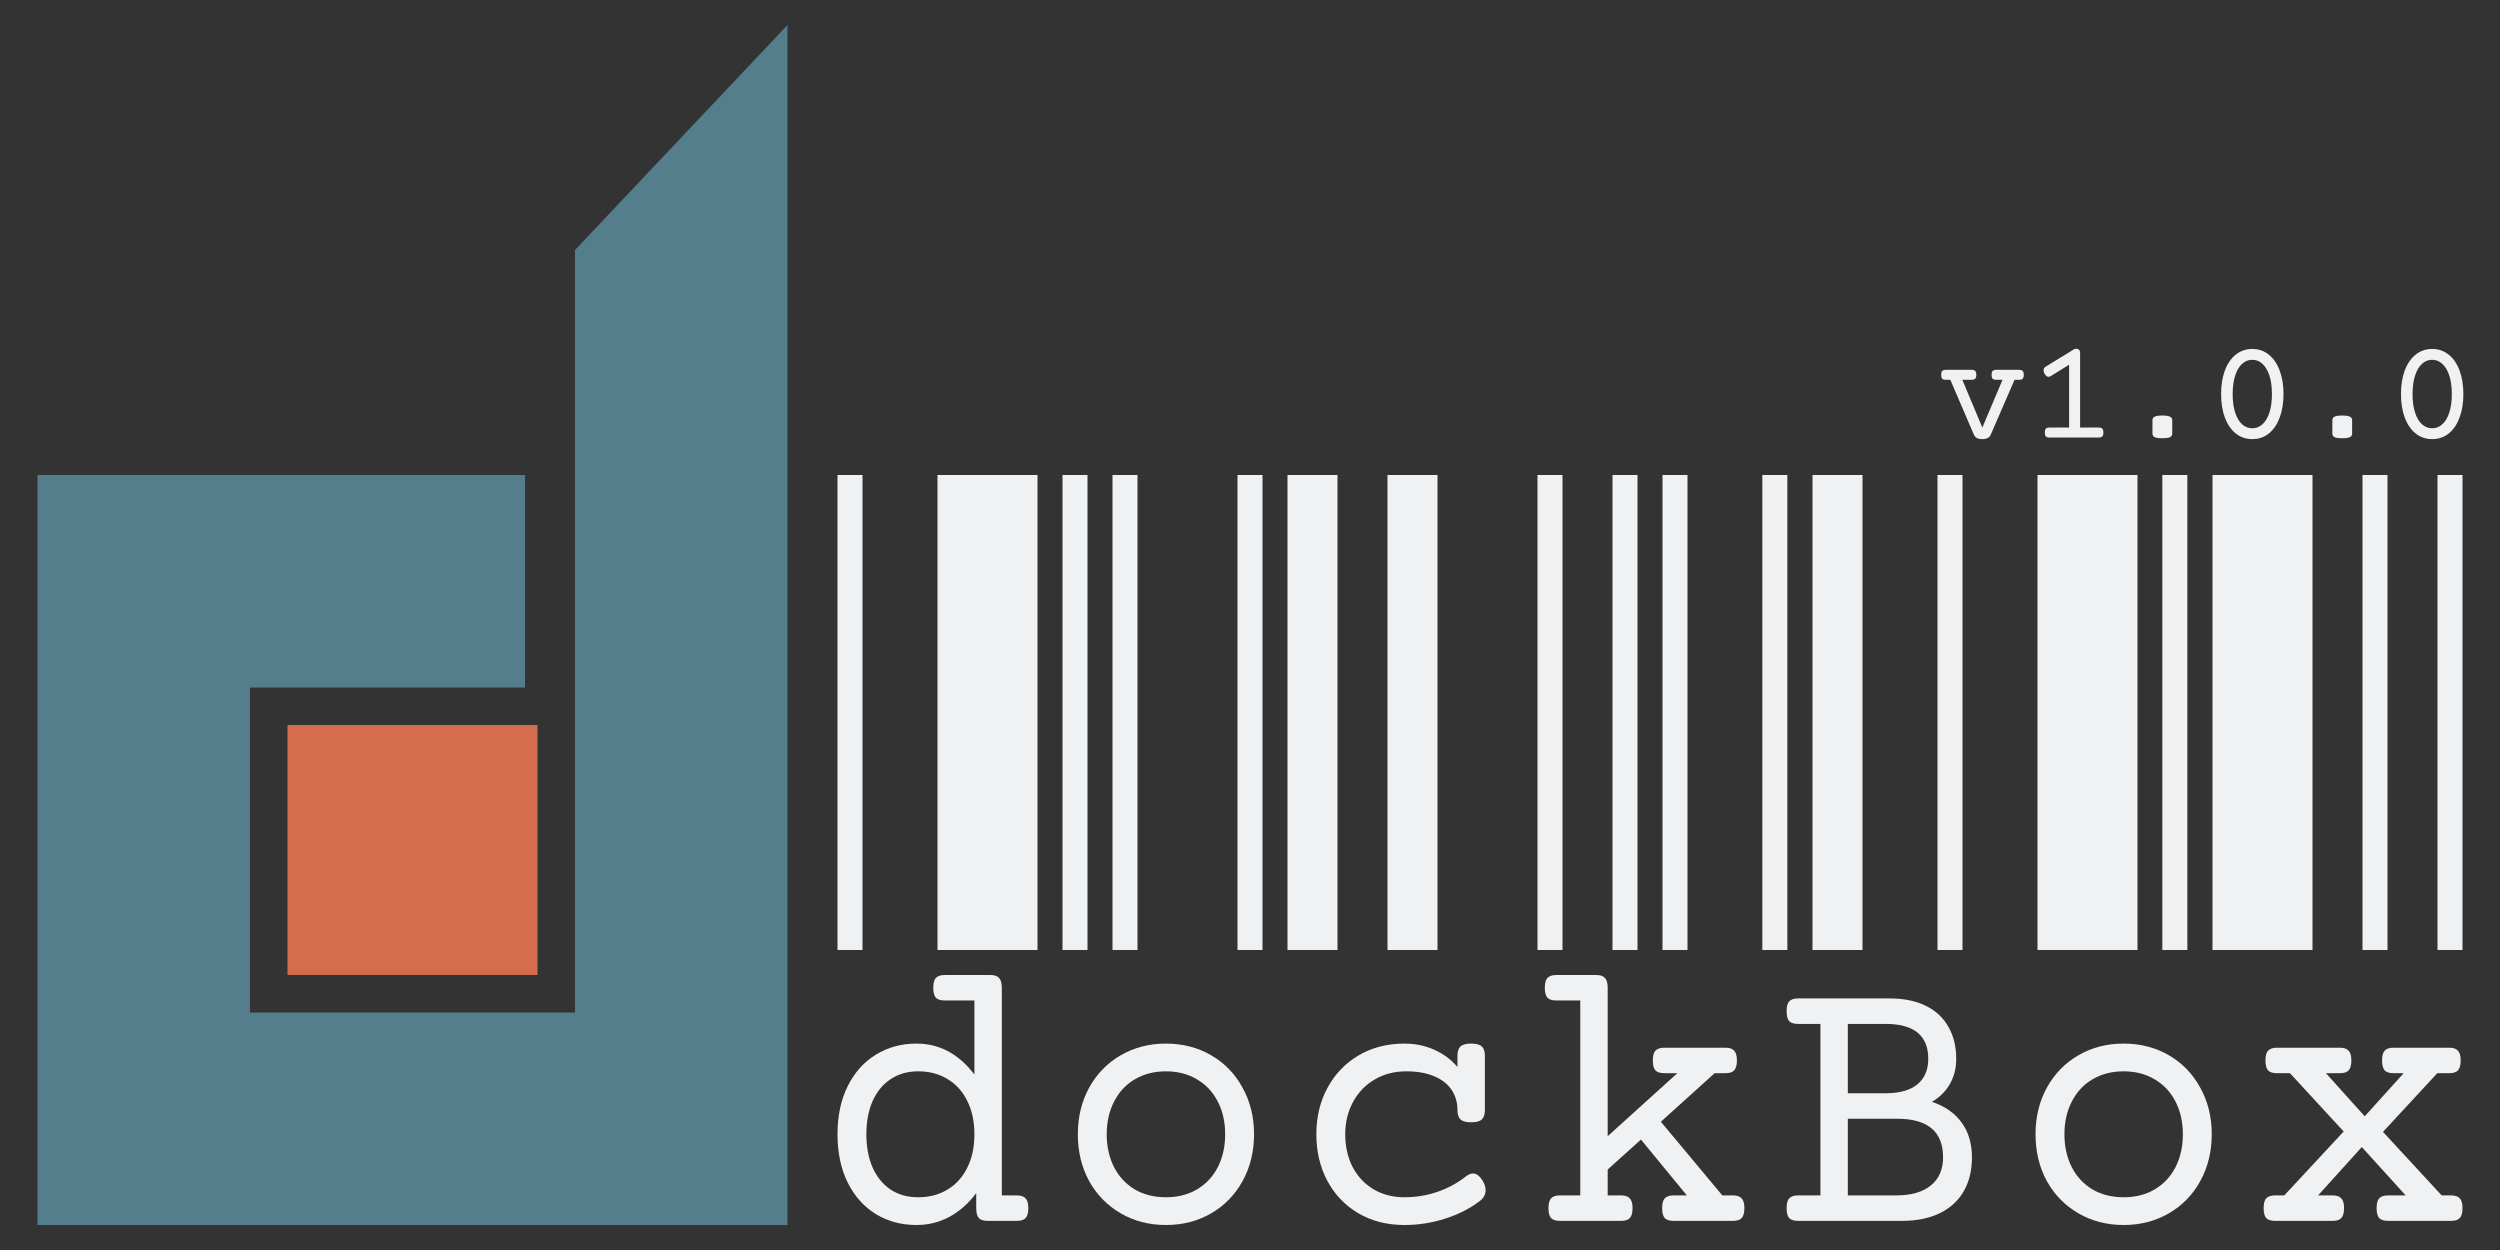 <svg width="200" height="100" viewBox="0 0 200 100" fill="none" xmlns="http://www.w3.org/2000/svg">
<rect x="0" y="0" width="200" height="100" fill="#333333" stroke="none"/>
<path d="M63 2L46 20L46 81H20L20 55H42V38H3V98H63V2Z" fill="#547E8C"/>
<path d="M23 58L43 58V78H23V58Z" fill="#D56C4C"/>
<path d="M67 38L67 76H69L69 38H67ZM75 38L75 76H83L83 38H75ZM85 38L85 76H87L87 38H85ZM89 38L89 76H91L91 38H89ZM99 38L99 76H101L101 38H99ZM103 38L103 76H107L107 38H103ZM111 38L111 76H115L115 38H111ZM123 38L123 76H125L125 38H123ZM129 38L129 76H131L131 38H129ZM133 38L133 76H135V38H133ZM140.988 38V76H142.988L142.988 38H140.988ZM145 38L145 76H149V38H145ZM155 38L155 76H157L157 38H155ZM163 38V76H171L171 38H163ZM172.988 38L172.988 76H174.988L174.988 38H172.988ZM177 38V76H185L185 38H177ZM189 38V76H191V38H189ZM195 38V76H197V38H195Z" fill="#F0F1F3"/>
<path d="M79.224 78C79.556 78 79.79 78.08 79.926 78.24C80.072 78.39 80.145 78.65 80.145 79.019V95.631H81.344C81.676 95.631 81.91 95.711 82.046 95.871C82.193 96.021 82.266 96.281 82.266 96.651C82.266 97.02 82.193 97.285 82.046 97.445C81.91 97.595 81.676 97.67 81.344 97.67H79.019C78.688 97.67 78.449 97.595 78.303 97.445C78.167 97.285 78.098 97.02 78.098 96.651V95.451C77.484 96.271 76.773 96.901 75.963 97.34C75.154 97.78 74.272 98 73.317 98C72.108 98 71.026 97.71 70.071 97.13C69.115 96.541 68.365 95.701 67.819 94.612C67.273 93.512 67 92.223 67 90.744C67 89.264 67.273 87.98 67.819 86.891C68.365 85.791 69.115 84.951 70.071 84.372C71.026 83.782 72.108 83.487 73.317 83.487C75.15 83.487 76.695 84.312 77.952 85.961V80.039H75.583C75.252 80.039 75.013 79.964 74.867 79.814C74.73 79.654 74.662 79.389 74.662 79.019C74.662 78.65 74.73 78.39 74.867 78.24C75.013 78.08 75.252 78 75.583 78H79.224ZM73.463 85.706C72.596 85.706 71.85 85.921 71.226 86.351C70.602 86.771 70.124 87.36 69.793 88.12C69.471 88.88 69.31 89.754 69.31 90.744C69.31 91.733 69.471 92.608 69.793 93.367C70.124 94.127 70.602 94.722 71.226 95.151C71.85 95.571 72.596 95.781 73.463 95.781C74.331 95.781 75.101 95.581 75.773 95.181C76.456 94.782 76.987 94.202 77.367 93.442C77.757 92.683 77.952 91.783 77.952 90.744C77.952 89.704 77.757 88.805 77.367 88.045C76.987 87.285 76.456 86.706 75.773 86.306C75.101 85.906 74.331 85.706 73.463 85.706Z" fill="#F0F1F3"/>
<path d="M93.275 83.487C94.611 83.487 95.814 83.797 96.887 84.417C97.959 85.037 98.797 85.901 99.402 87.01C100.016 88.11 100.323 89.354 100.323 90.744C100.323 92.133 100.016 93.382 99.402 94.492C98.797 95.591 97.959 96.451 96.887 97.07C95.814 97.69 94.611 98 93.275 98C91.94 98 90.736 97.69 89.663 97.07C88.591 96.451 87.748 95.591 87.134 94.492C86.529 93.382 86.227 92.133 86.227 90.744C86.227 89.354 86.529 88.11 87.134 87.01C87.748 85.901 88.591 85.037 89.663 84.417C90.736 83.797 91.94 83.487 93.275 83.487ZM93.275 85.706C92.33 85.706 91.496 85.921 90.775 86.351C90.063 86.771 89.512 87.365 89.122 88.135C88.733 88.895 88.537 89.764 88.537 90.744C88.537 91.723 88.733 92.598 89.122 93.367C89.512 94.127 90.063 94.722 90.775 95.151C91.496 95.571 92.33 95.781 93.275 95.781C94.221 95.781 95.049 95.571 95.761 95.151C96.482 94.722 97.038 94.127 97.428 93.367C97.818 92.598 98.013 91.723 98.013 90.744C98.013 89.764 97.818 88.895 97.428 88.135C97.038 87.365 96.482 86.771 95.761 86.351C95.049 85.921 94.221 85.706 93.275 85.706Z" fill="#F0F1F3"/>
<path d="M117.693 83.487C118.093 83.487 118.376 83.562 118.541 83.712C118.707 83.862 118.79 84.112 118.79 84.462V88.81C118.79 89.159 118.707 89.409 118.541 89.559C118.376 89.709 118.093 89.784 117.693 89.784C117.294 89.784 117.011 89.709 116.845 89.559C116.679 89.409 116.597 89.159 116.597 88.81C116.597 88.2 116.441 87.66 116.129 87.19C115.817 86.721 115.349 86.356 114.725 86.096C114.111 85.836 113.37 85.706 112.502 85.706C111.566 85.706 110.728 85.921 109.987 86.351C109.246 86.781 108.666 87.38 108.247 88.15C107.828 88.919 107.618 89.784 107.618 90.744C107.618 91.713 107.813 92.583 108.203 93.352C108.603 94.112 109.159 94.707 109.87 95.136C110.592 95.566 111.42 95.781 112.356 95.781C113.253 95.781 114.121 95.641 114.959 95.361C115.807 95.072 116.577 94.657 117.269 94.117C117.474 93.957 117.664 93.877 117.839 93.877C118.122 93.877 118.385 94.082 118.629 94.492C118.775 94.742 118.848 94.981 118.848 95.211C118.848 95.561 118.692 95.851 118.38 96.081C117.601 96.681 116.679 97.15 115.617 97.49C114.554 97.83 113.467 98 112.356 98C110.962 98 109.729 97.685 108.657 97.055C107.594 96.426 106.77 95.561 106.185 94.462C105.601 93.362 105.308 92.123 105.308 90.744C105.308 89.364 105.605 88.125 106.2 87.025C106.795 85.926 107.623 85.061 108.686 84.432C109.758 83.802 110.982 83.487 112.356 83.487C113.224 83.487 114.018 83.652 114.74 83.982C115.471 84.302 116.09 84.762 116.597 85.361V84.462C116.597 84.112 116.679 83.862 116.845 83.712C117.011 83.562 117.294 83.487 117.693 83.487Z" fill="#F0F1F3"/>
<path d="M138.631 95.631C138.963 95.631 139.197 95.711 139.333 95.871C139.479 96.021 139.552 96.281 139.552 96.651C139.552 97.02 139.479 97.285 139.333 97.445C139.197 97.595 138.963 97.67 138.631 97.67H133.894C133.562 97.67 133.323 97.595 133.177 97.445C133.041 97.285 132.972 97.02 132.972 96.651C132.972 96.281 133.041 96.021 133.177 95.871C133.323 95.711 133.562 95.631 133.894 95.631H134.946L131.276 91.163L128.615 93.562V95.631H129.682C130.014 95.631 130.248 95.711 130.384 95.871C130.53 96.021 130.604 96.281 130.604 96.651C130.604 97.02 130.53 97.285 130.384 97.445C130.248 97.595 130.014 97.67 129.682 97.67H124.799C124.467 97.67 124.228 97.595 124.082 97.445C123.946 97.285 123.877 97.02 123.877 96.651C123.877 96.281 123.946 96.021 124.082 95.871C124.228 95.711 124.467 95.631 124.799 95.631H126.422V80.039H124.506C124.175 80.039 123.936 79.964 123.79 79.814C123.653 79.654 123.585 79.389 123.585 79.019C123.585 78.65 123.653 78.39 123.79 78.24C123.936 78.08 124.175 78 124.506 78H127.694C128.025 78 128.259 78.08 128.396 78.24C128.542 78.39 128.615 78.65 128.615 79.019V90.894L134.186 85.856H133.148C132.816 85.856 132.578 85.781 132.431 85.631C132.295 85.471 132.227 85.206 132.227 84.837C132.227 84.467 132.295 84.207 132.431 84.057C132.578 83.897 132.816 83.817 133.148 83.817H138.032C138.363 83.817 138.597 83.897 138.734 84.057C138.88 84.207 138.953 84.467 138.953 84.837C138.953 85.206 138.88 85.471 138.734 85.631C138.597 85.781 138.363 85.856 138.032 85.856H137.169L132.87 89.739L137.783 95.631H138.631Z" fill="#F0F1F3"/>
<path d="M151.176 79.874C152.317 79.874 153.286 80.074 154.086 80.474C154.885 80.874 155.485 81.438 155.884 82.168C156.294 82.888 156.499 83.732 156.499 84.702C156.499 85.461 156.328 86.136 155.987 86.726C155.655 87.305 155.178 87.78 154.554 88.15C155.587 88.49 156.377 89.04 156.923 89.799C157.478 90.549 157.756 91.478 157.756 92.588C157.756 93.637 157.537 94.542 157.098 95.301C156.659 96.061 156.021 96.646 155.183 97.055C154.344 97.465 153.33 97.67 152.141 97.67H143.85C143.519 97.67 143.28 97.595 143.134 97.445C142.997 97.285 142.929 97.02 142.929 96.651C142.929 96.281 142.997 96.021 143.134 95.871C143.28 95.711 143.519 95.631 143.85 95.631H145.634V81.913H143.85C143.519 81.913 143.28 81.838 143.134 81.688C142.997 81.528 142.929 81.263 142.929 80.894C142.929 80.524 142.997 80.264 143.134 80.114C143.28 79.954 143.519 79.874 143.85 79.874H151.176ZM147.827 87.46H150.854C151.975 87.46 152.823 87.22 153.399 86.741C153.974 86.261 154.261 85.581 154.261 84.702C154.261 83.782 153.979 83.088 153.413 82.618C152.848 82.148 151.995 81.913 150.854 81.913H147.827V87.46ZM147.827 95.631H151.702C152.901 95.631 153.823 95.366 154.466 94.837C155.119 94.307 155.446 93.557 155.446 92.588C155.446 90.529 154.222 89.499 151.776 89.499H147.827V95.631Z" fill="#F0F1F3"/>
<path d="M169.891 83.487C171.227 83.487 172.431 83.797 173.503 84.417C174.575 85.037 175.414 85.901 176.018 87.01C176.632 88.11 176.939 89.354 176.939 90.744C176.939 92.133 176.632 93.382 176.018 94.492C175.414 95.591 174.575 96.451 173.503 97.07C172.431 97.69 171.227 98 169.891 98C168.556 98 167.352 97.69 166.28 97.07C165.207 96.451 164.364 95.591 163.75 94.492C163.146 93.382 162.843 92.133 162.843 90.744C162.843 89.354 163.146 88.11 163.75 87.01C164.364 85.901 165.207 85.037 166.28 84.417C167.352 83.797 168.556 83.487 169.891 83.487ZM169.891 85.706C168.946 85.706 168.112 85.921 167.391 86.351C166.679 86.771 166.129 87.365 165.739 88.135C165.349 88.895 165.154 89.764 165.154 90.744C165.154 91.723 165.349 92.598 165.739 93.367C166.129 94.127 166.679 94.722 167.391 95.151C168.112 95.571 168.946 95.781 169.891 95.781C170.837 95.781 171.666 95.571 172.377 95.151C173.099 94.722 173.654 94.127 174.044 93.367C174.434 92.598 174.629 91.723 174.629 90.744C174.629 89.764 174.434 88.895 174.044 88.135C173.654 87.365 173.099 86.771 172.377 86.351C171.666 85.921 170.837 85.706 169.891 85.706Z" fill="#F0F1F3"/>
<path d="M195.933 83.817C196.264 83.817 196.498 83.897 196.634 84.057C196.781 84.207 196.854 84.467 196.854 84.837C196.854 85.206 196.781 85.471 196.634 85.631C196.498 85.781 196.264 85.856 195.933 85.856H194.982L190.639 90.549L195.333 95.631H196.079C196.41 95.631 196.644 95.711 196.781 95.871C196.927 96.021 197 96.281 197 96.651C197 97.02 196.927 97.285 196.781 97.445C196.644 97.595 196.41 97.67 196.079 97.67H191.049C190.717 97.67 190.478 97.595 190.332 97.445C190.196 97.285 190.128 97.02 190.128 96.651C190.128 96.281 190.196 96.021 190.332 95.871C190.478 95.711 190.717 95.631 191.049 95.631H192.452L188.943 91.763L185.448 95.631H186.604C186.935 95.631 187.169 95.711 187.305 95.871C187.452 96.021 187.525 96.281 187.525 96.651C187.525 97.02 187.452 97.285 187.305 97.445C187.169 97.595 186.935 97.67 186.604 97.67H182.012C181.681 97.67 181.442 97.595 181.296 97.445C181.159 97.285 181.091 97.02 181.091 96.651C181.091 96.281 181.159 96.021 181.296 95.871C181.442 95.711 181.681 95.631 182.012 95.631H182.743L187.495 90.519L183.197 85.856H182.158C181.827 85.856 181.588 85.781 181.442 85.631C181.305 85.471 181.237 85.206 181.237 84.837C181.237 84.467 181.305 84.207 181.442 84.057C181.588 83.897 181.827 83.817 182.158 83.817H187.188C187.52 83.817 187.754 83.897 187.89 84.057C188.037 84.207 188.11 84.467 188.11 84.837C188.11 85.206 188.037 85.471 187.89 85.631C187.754 85.781 187.52 85.856 187.188 85.856H186.077L189.177 89.304L192.292 85.856H191.487C191.156 85.856 190.917 85.781 190.771 85.631C190.634 85.471 190.566 85.206 190.566 84.837C190.566 84.467 190.634 84.207 190.771 84.057C190.917 83.897 191.156 83.817 191.487 83.817H195.933Z" fill="#F0F1F3"/>
<path d="M161.533 29.586C161.666 29.586 161.76 29.617 161.814 29.68C161.873 29.738 161.902 29.84 161.902 29.984C161.902 30.129 161.873 30.232 161.814 30.295C161.76 30.354 161.666 30.383 161.533 30.383H161.164L159.271 34.748C159.217 34.881 159.135 34.977 159.025 35.035C158.92 35.098 158.771 35.129 158.58 35.129C158.393 35.129 158.246 35.098 158.141 35.035C158.039 34.977 157.959 34.881 157.9 34.748L156.025 30.383H155.662C155.529 30.383 155.434 30.354 155.375 30.295C155.32 30.232 155.293 30.129 155.293 29.984C155.293 29.84 155.32 29.738 155.375 29.68C155.434 29.617 155.529 29.586 155.662 29.586H157.736C157.869 29.586 157.963 29.617 158.018 29.68C158.076 29.738 158.105 29.84 158.105 29.984C158.105 30.129 158.076 30.232 158.018 30.295C157.963 30.354 157.869 30.383 157.736 30.383H156.986L158.586 34.203L160.203 30.383H159.693C159.561 30.383 159.465 30.354 159.406 30.295C159.352 30.232 159.324 30.129 159.324 29.984C159.324 29.84 159.352 29.738 159.406 29.68C159.465 29.617 159.561 29.586 159.693 29.586H161.533ZM167.902 34.203C168.035 34.203 168.129 34.234 168.184 34.297C168.242 34.355 168.271 34.457 168.271 34.602C168.271 34.746 168.242 34.85 168.184 34.912C168.129 34.971 168.035 35 167.902 35H163.953C163.82 35 163.725 34.971 163.666 34.912C163.611 34.85 163.584 34.746 163.584 34.602C163.584 34.457 163.611 34.355 163.666 34.297C163.725 34.234 163.82 34.203 163.953 34.203H165.529V29.176L164.07 30.084C164.004 30.123 163.943 30.143 163.889 30.143C163.764 30.143 163.656 30.062 163.566 29.902C163.512 29.809 163.484 29.719 163.484 29.633C163.484 29.5 163.545 29.398 163.666 29.328L165.875 27.969C165.953 27.922 166.031 27.898 166.109 27.898C166.195 27.898 166.266 27.928 166.32 27.986C166.379 28.041 166.408 28.119 166.408 28.221V34.203H167.902ZM172.988 33.242C173.27 33.242 173.471 33.272 173.592 33.33C173.717 33.385 173.779 33.478 173.779 33.611V34.69C173.779 34.822 173.717 34.918 173.592 34.977C173.471 35.031 173.27 35.059 172.988 35.059C172.707 35.059 172.504 35.031 172.379 34.977C172.258 34.918 172.197 34.822 172.197 34.69V33.611C172.197 33.478 172.258 33.385 172.379 33.33C172.504 33.272 172.707 33.242 172.988 33.242ZM180.184 27.916C180.684 27.916 181.121 28.066 181.496 28.367C181.875 28.664 182.166 29.086 182.369 29.633C182.576 30.176 182.68 30.807 182.68 31.525C182.68 32.244 182.576 32.875 182.369 33.418C182.166 33.961 181.877 34.383 181.502 34.684C181.127 34.98 180.688 35.129 180.184 35.129C179.68 35.129 179.24 34.98 178.865 34.684C178.49 34.383 178.199 33.961 177.992 33.418C177.789 32.875 177.688 32.244 177.688 31.525C177.688 30.807 177.789 30.176 177.992 29.633C178.199 29.086 178.49 28.664 178.865 28.367C179.244 28.066 179.684 27.916 180.184 27.916ZM180.184 28.783C179.875 28.783 179.602 28.893 179.363 29.111C179.129 29.326 178.945 29.641 178.812 30.055C178.68 30.465 178.613 30.955 178.613 31.525C178.613 32.096 178.68 32.588 178.812 33.002C178.945 33.412 179.129 33.725 179.363 33.94C179.602 34.154 179.875 34.262 180.184 34.262C180.492 34.262 180.764 34.154 180.998 33.94C181.236 33.725 181.422 33.412 181.555 33.002C181.688 32.588 181.754 32.096 181.754 31.525C181.754 30.955 181.688 30.465 181.555 30.055C181.422 29.641 181.236 29.326 180.998 29.111C180.764 28.893 180.492 28.783 180.184 28.783ZM187.379 33.242C187.66 33.242 187.861 33.272 187.982 33.33C188.107 33.385 188.17 33.478 188.17 33.611V34.69C188.17 34.822 188.107 34.918 187.982 34.977C187.861 35.031 187.66 35.059 187.379 35.059C187.098 35.059 186.895 35.031 186.77 34.977C186.648 34.918 186.588 34.822 186.588 34.69V33.611C186.588 33.478 186.648 33.385 186.77 33.33C186.895 33.272 187.098 33.242 187.379 33.242ZM194.574 27.916C195.074 27.916 195.512 28.066 195.887 28.367C196.266 28.664 196.557 29.086 196.76 29.633C196.967 30.176 197.07 30.807 197.07 31.525C197.07 32.244 196.967 32.875 196.76 33.418C196.557 33.961 196.268 34.383 195.893 34.684C195.518 34.98 195.078 35.129 194.574 35.129C194.07 35.129 193.631 34.98 193.256 34.684C192.881 34.383 192.59 33.961 192.383 33.418C192.18 32.875 192.078 32.244 192.078 31.525C192.078 30.807 192.18 30.176 192.383 29.633C192.59 29.086 192.881 28.664 193.256 28.367C193.635 28.066 194.074 27.916 194.574 27.916ZM194.574 28.783C194.266 28.783 193.992 28.893 193.754 29.111C193.52 29.326 193.336 29.641 193.203 30.055C193.07 30.465 193.004 30.955 193.004 31.525C193.004 32.096 193.07 32.588 193.203 33.002C193.336 33.412 193.52 33.725 193.754 33.94C193.992 34.154 194.266 34.262 194.574 34.262C194.883 34.262 195.154 34.154 195.389 33.94C195.627 33.725 195.812 33.412 195.945 33.002C196.078 32.588 196.145 32.096 196.145 31.525C196.145 30.955 196.078 30.465 195.945 30.055C195.812 29.641 195.627 29.326 195.389 29.111C195.154 28.893 194.883 28.783 194.574 28.783Z" fill="#F0F1F3"/>
</svg>
